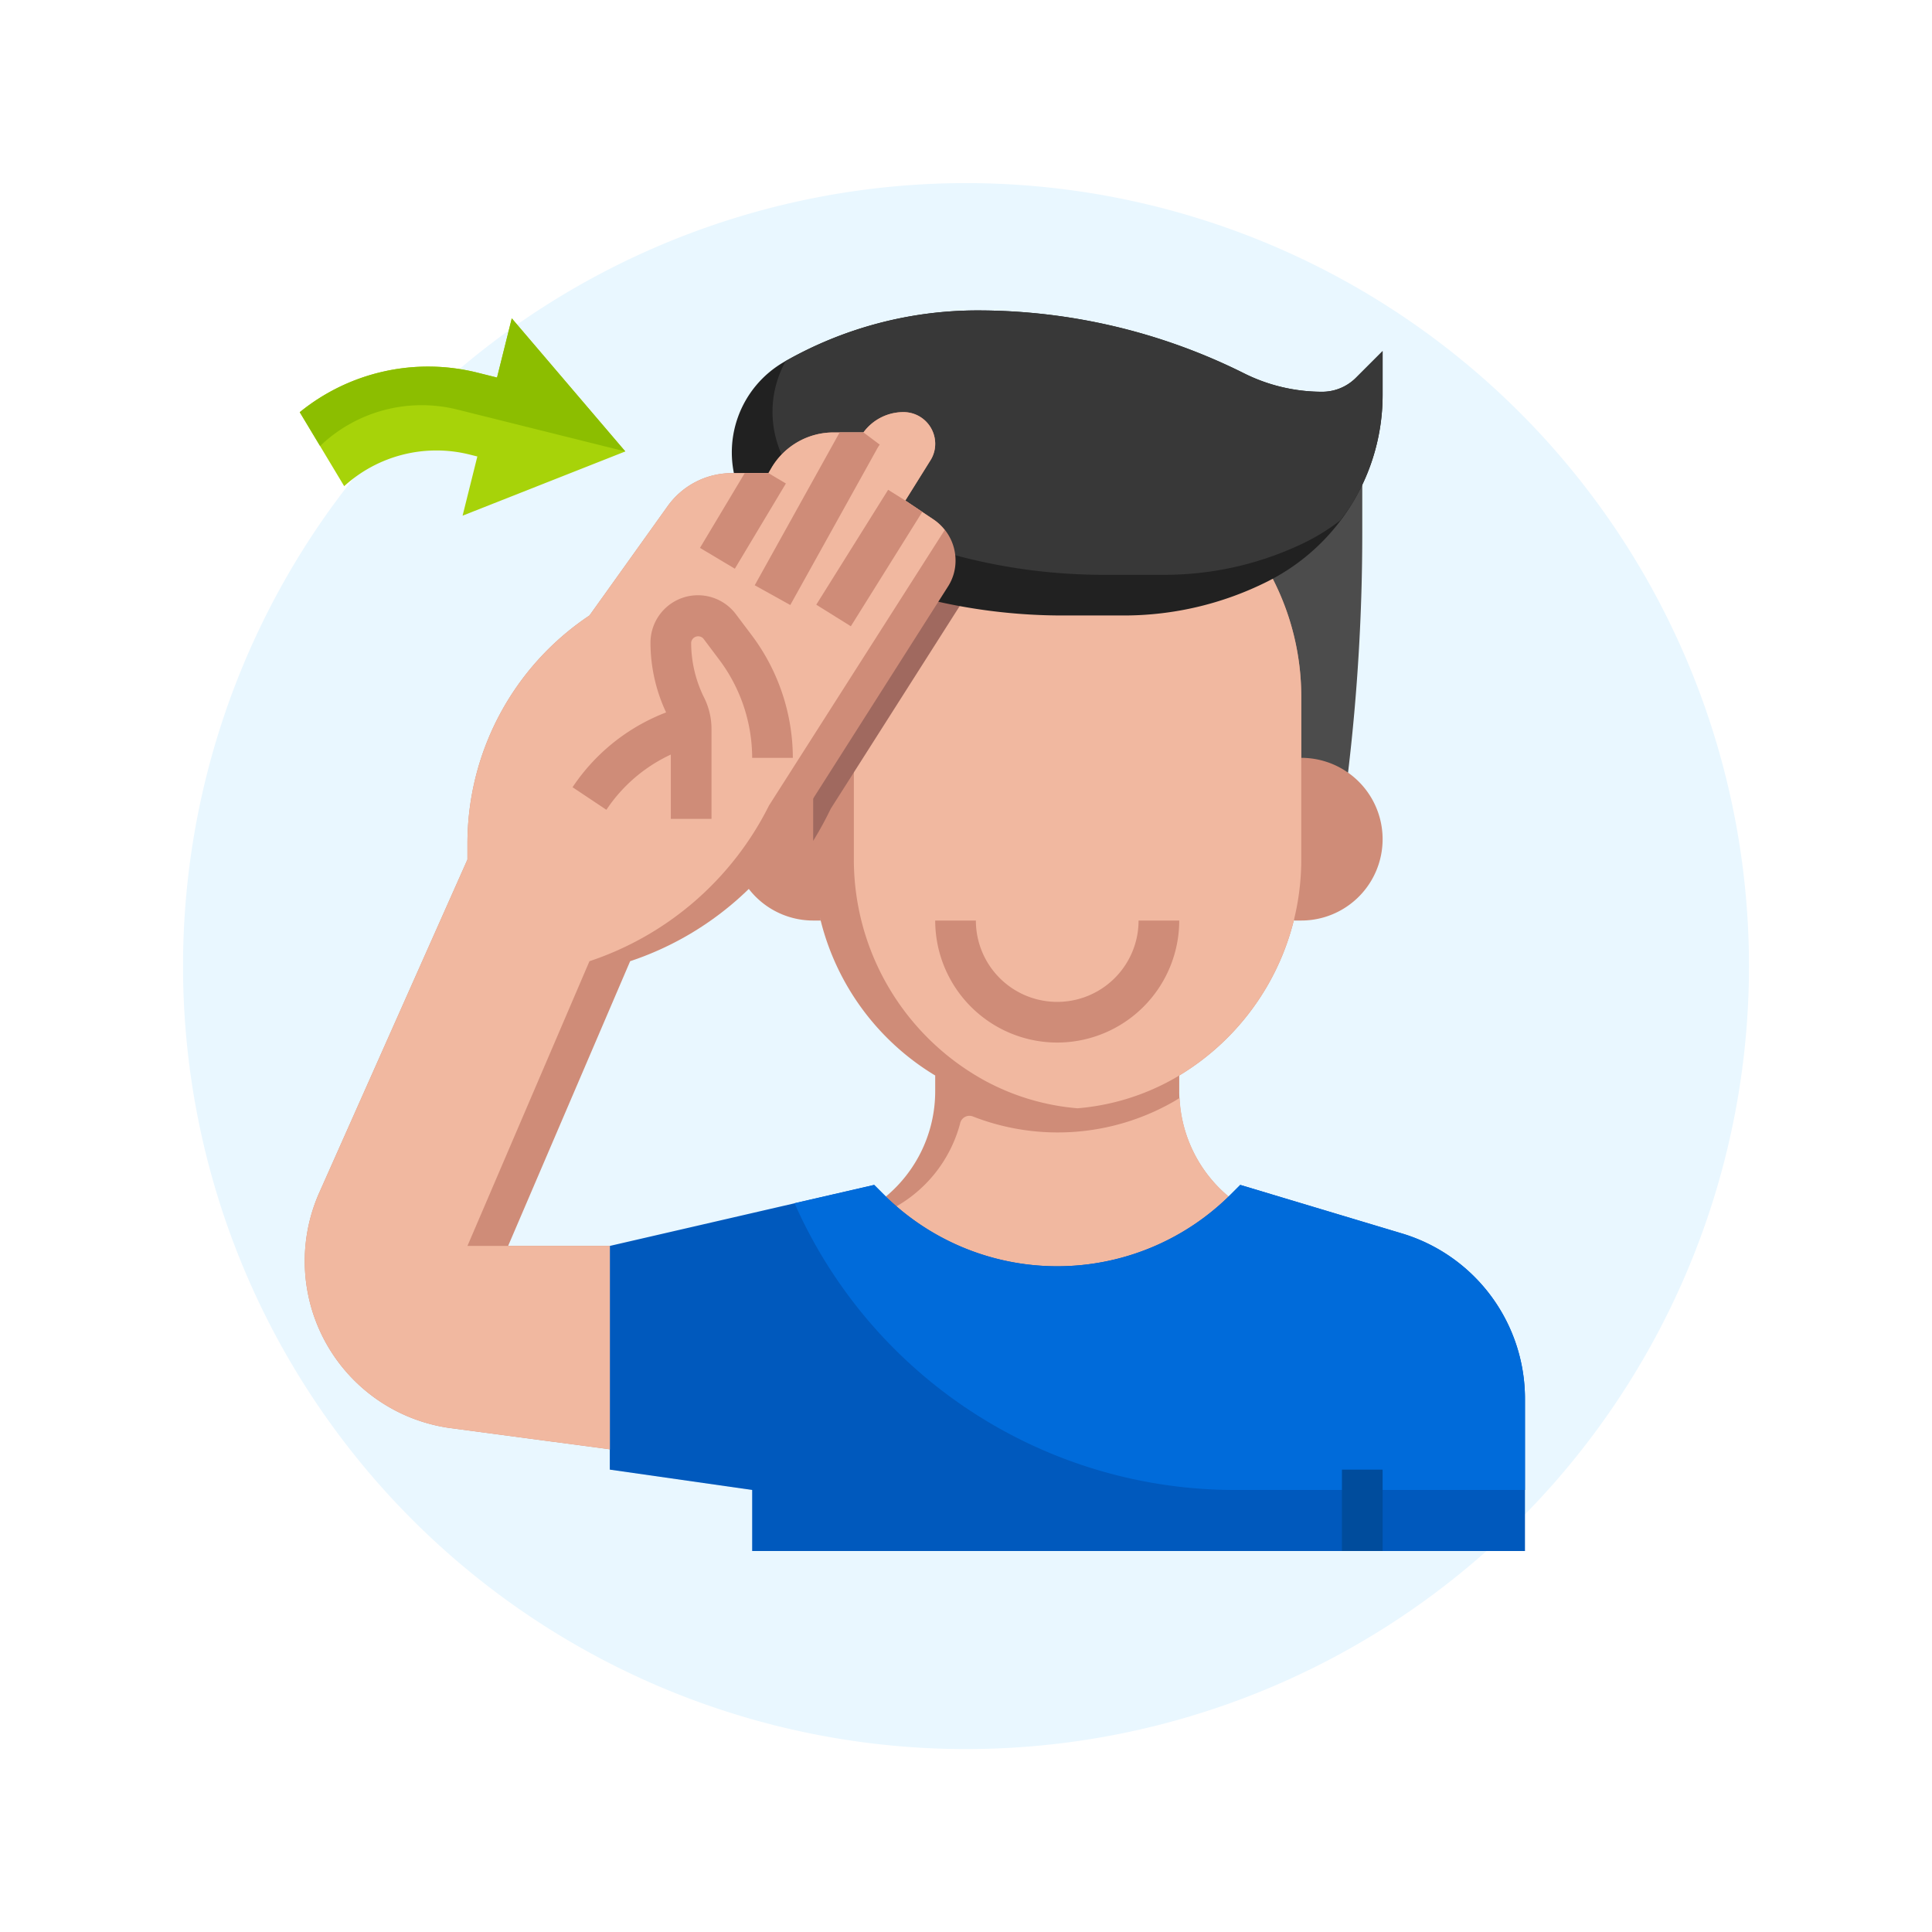 <svg xmlns="http://www.w3.org/2000/svg" xmlns:xlink="http://www.w3.org/1999/xlink" width="94.999" height="94.999" viewBox="0 0 94.999 94.999">
  <defs>
    <filter id="Trazado_734791" x="0" y="0" width="94.999" height="94.999" filterUnits="userSpaceOnUse">
      <feOffset dy="3" input="SourceAlpha"/>
      <feGaussianBlur stdDeviation="3" result="blur"/>
      <feFlood flood-opacity="0.161"/>
      <feComposite operator="in" in2="blur"/>
      <feComposite in="SourceGraphic"/>
    </filter>
  </defs>
  <g id="Grupo_1013535" data-name="Grupo 1013535" transform="translate(-821 -3081.736)">
    <g transform="matrix(1, 0, 0, 1, 821, 3081.74)" filter="url(#Trazado_734791)">
      <path id="Trazado_734791-2" data-name="Trazado 734791" d="M38.5,0A38.5,38.5,0,1,1,0,38.5,38.5,38.5,0,0,1,38.5,0Z" transform="translate(9 6)" fill="#e9f7ff"/>
    </g>
    <g id="hola_1_" data-name="hola (1)" transform="translate(833.985 3095)">
      <path id="Trazado_734941" data-name="Trazado 734941" d="M47.426,45.572A6.74,6.74,0,0,1,45,40.394V39.62H33v.774a6.74,6.74,0,0,1-2.426,5.178L35,50h8Z" fill="#cf8c78"/>
      <path id="Trazado_734942" data-name="Trazado 734942" d="M47.427,45.572a6.729,6.729,0,0,1-2.409-4.847c-.131.08-.26.163-.4.238a11.465,11.465,0,0,1-9.763.672.468.468,0,0,0-.629.337l-.012.048A6.675,6.675,0,0,1,30.8,46.213l-1,.531,2.864,4.005,2.631.438S37.3,50.512,38.476,50H43Z" fill="#f1b8a0"/>
      <path id="Trazado_734943" data-name="Trazado 734943" d="M54,10.574v2.355a99.371,99.371,0,0,1-.7,11.8H24.7a99.372,99.372,0,0,1-.7-11.8v-.907Z" fill="#4c4c4c"/>
      <path id="Trazado_734944" data-name="Trazado 734944" d="M27,24a4,4,0,0,0,0,8h.368" fill="#cf8c78"/>
      <path id="Trazado_734945" data-name="Trazado 734945" d="M51,24a4,4,0,0,1,0,8h-.368" fill="#cf8c78"/>
      <path id="Trazado_734946" data-name="Trazado 734946" d="M49.6,15.2l.06.121A12.7,12.7,0,0,1,51,21v8a12.4,12.4,0,0,1-6.378,10.839,11.561,11.561,0,0,1-11.244,0A12.4,12.4,0,0,1,27,29V21a12.7,12.7,0,0,1,1.342-5.684l.22-.44" fill="#cf8c78"/>
      <path id="Trazado_734947" data-name="Trazado 734947" d="M35.378,39.839A11.567,11.567,0,0,0,40,41.232a11.567,11.567,0,0,0,4.622-1.393A12.4,12.4,0,0,0,51,29V21a12.7,12.7,0,0,0-1.342-5.684L49.6,15.2l-19.051-.29-.2.411A12.7,12.7,0,0,0,29,21v8a12.4,12.4,0,0,0,6.378,10.839Z" fill="#f1b8a0"/>
      <path id="Trazado_734948" data-name="Trazado 734948" d="M39,38a6.006,6.006,0,0,1-6-6h2a4,4,0,0,0,8,0h2a6.006,6.006,0,0,1-6,6Z" fill="#cf8c78"/>
      <path id="Trazado_734949" data-name="Trazado 734949" d="M62,63V55.516a8.49,8.49,0,0,0-6.05-8.128L48,45l-.465.465a12.071,12.071,0,0,1-17.07,0L30,45,17,48V59l7,1v3Z" fill="#0059bd"/>
      <path id="Trazado_734950" data-name="Trazado 734950" d="M55.95,47.385,48,45l-.465.465a12.071,12.071,0,0,1-17.071,0L30,45l-3.916.9A23.672,23.672,0,0,0,47.72,60H62V55.516a8.49,8.49,0,0,0-6.049-8.131Z" fill="#006bda"/>
      <path id="Trazado_734951" data-name="Trazado 734951" d="M53,59h2v4H53Z" fill="#004c9c"/>
      <path id="Trazado_734954" data-name="Trazado 734954" d="M34.925,14.973l-6.363-.1-.22.441A12.7,12.7,0,0,0,27,21v7.083c.258-.419.5-.85.725-1.3l.147-.294L34.456,16.14a3.305,3.305,0,0,0,.469-1.167Z" fill="#a0695f"/>
      <path id="Trazado_734955" data-name="Trazado 734955" d="M25.587,4.522a5.133,5.133,0,0,0,.054,8.945A28.073,28.073,0,0,0,39.275,17h3a15.758,15.758,0,0,0,7.046-1.663A10.263,10.263,0,0,0,55,6.157V4L53.688,5.312A2.348,2.348,0,0,1,52.027,6a8.577,8.577,0,0,1-3.842-.908A29.306,29.306,0,0,0,35.083,2a19.136,19.136,0,0,0-9.5,2.522Z" fill="#212121"/>
      <path id="Trazado_734956" data-name="Trazado 734956" d="M52.027,6a8.577,8.577,0,0,1-3.842-.908A29.306,29.306,0,0,0,35.083,2a19.142,19.142,0,0,0-9.432,2.488,5.121,5.121,0,0,0,1.99,6.979A28.073,28.073,0,0,0,41.275,15H44.28a15.758,15.758,0,0,0,7.046-1.663,10.162,10.162,0,0,0,1.589-1.011,10.407,10.407,0,0,0,.623-.889A10.262,10.262,0,0,0,55,6.157V4L53.688,5.312A2.348,2.348,0,0,1,52.027,6Z" fill="#383838"/>
      <path id="Trazado_734957" data-name="Trazado 734957" d="M34,14.3a2.346,2.346,0,0,1-.38,1.29L27,26l-.17.34A15.25,15.25,0,0,1,18,34L12,48h5V58L9.18,56.96A8.288,8.288,0,0,1,2.71,45.39L10,29v-.79A13.475,13.475,0,0,1,16,17L19.84,11.63A3.882,3.882,0,0,1,23,10h1.8l.17-.29A3.541,3.541,0,0,1,28,8h1.47a2.439,2.439,0,0,1,1.98-1A1.558,1.558,0,0,1,33,8.55a1.516,1.516,0,0,1-.24.83l-1.23,1.97,1.39.93A2.417,2.417,0,0,1,34,14.3Z" fill="#cf8c78"/>
      <path id="Trazado_734958" data-name="Trazado 734958" d="M33.465,12.8a2.378,2.378,0,0,0-.545-.518l-1.39-.93,1.23-1.97A1.516,1.516,0,0,0,33,8.55,1.558,1.558,0,0,0,31.45,7a2.439,2.439,0,0,0-1.98,1H28a3.541,3.541,0,0,0-3.03,1.709L24.8,10H23a3.882,3.882,0,0,0-3.16,1.63L16,17a13.476,13.476,0,0,0-6,11.21V29L2.71,45.39A8.288,8.288,0,0,0,9.18,56.96L17,58V48H10l6-14a15.25,15.25,0,0,0,8.83-7.66Z" fill="#f1b8a0"/>
      <g id="Grupo_1013502" data-name="Grupo 1013502">
        <path id="Trazado_734959" data-name="Trazado 734959" d="M16.832,26.555l-1.664-1.11a9.7,9.7,0,0,1,5.569-3.992l.516,1.932a7.7,7.7,0,0,0-4.421,3.17Z" fill="#cf8c78"/>
        <path id="Trazado_734960" data-name="Trazado 734960" d="M23.148,14.7l2.51-4.19L24.8,10H23.634l-2.2,3.676Z" fill="#cf8c78"/>
        <path id="Trazado_734961" data-name="Trazado 734961" d="M27.152,16.47l1.7,1.06,3.513-5.624-.825-.552-.854-.534Z" fill="#cf8c78"/>
        <path id="Trazado_734962" data-name="Trazado 734962" d="M25.874,16.486l4.3-7.738a1.517,1.517,0,0,1,.1-.148l-.8-.6H28.3l-4.174,7.514Z" fill="#cf8c78"/>
        <path id="Trazado_734963" data-name="Trazado 734963" d="M22,27H20V22.569a1.435,1.435,0,0,0-.149-.632,8.093,8.093,0,0,1-.851-3.6,2.334,2.334,0,0,1,4.2-1.4L24,18a10.071,10.071,0,0,1,2,6H24a8.061,8.061,0,0,0-1.6-4.8l-.8-1.065a.347.347,0,0,0-.6.2,6.084,6.084,0,0,0,.64,2.71A3.447,3.447,0,0,1,22,22.569Z" fill="#cf8c78"/>
      </g>
      <g id="Grupo_1013503" data-name="Grupo 1013503" transform="translate(16.553 13.786) rotate(-166)">
        <path id="Trazado_734952" data-name="Trazado 734952" d="M10,9H9v3L2,7,9,2V5h.394A6.738,6.738,0,0,0,15,2l3,3a10,10,0,0,1-8,4Z" transform="translate(-2 -2)" fill="#a7d309"/>
        <path id="Trazado_734953" data-name="Trazado 734953" d="M10,7.371H9v3l-7-5h8.528A7.227,7.227,0,0,0,16.628,2L18,3.371a10,10,0,0,1-8,4Z" transform="translate(-2 -0.371)" fill="#8cbe00"/>
      </g>
    </g>
  </g>
</svg>
